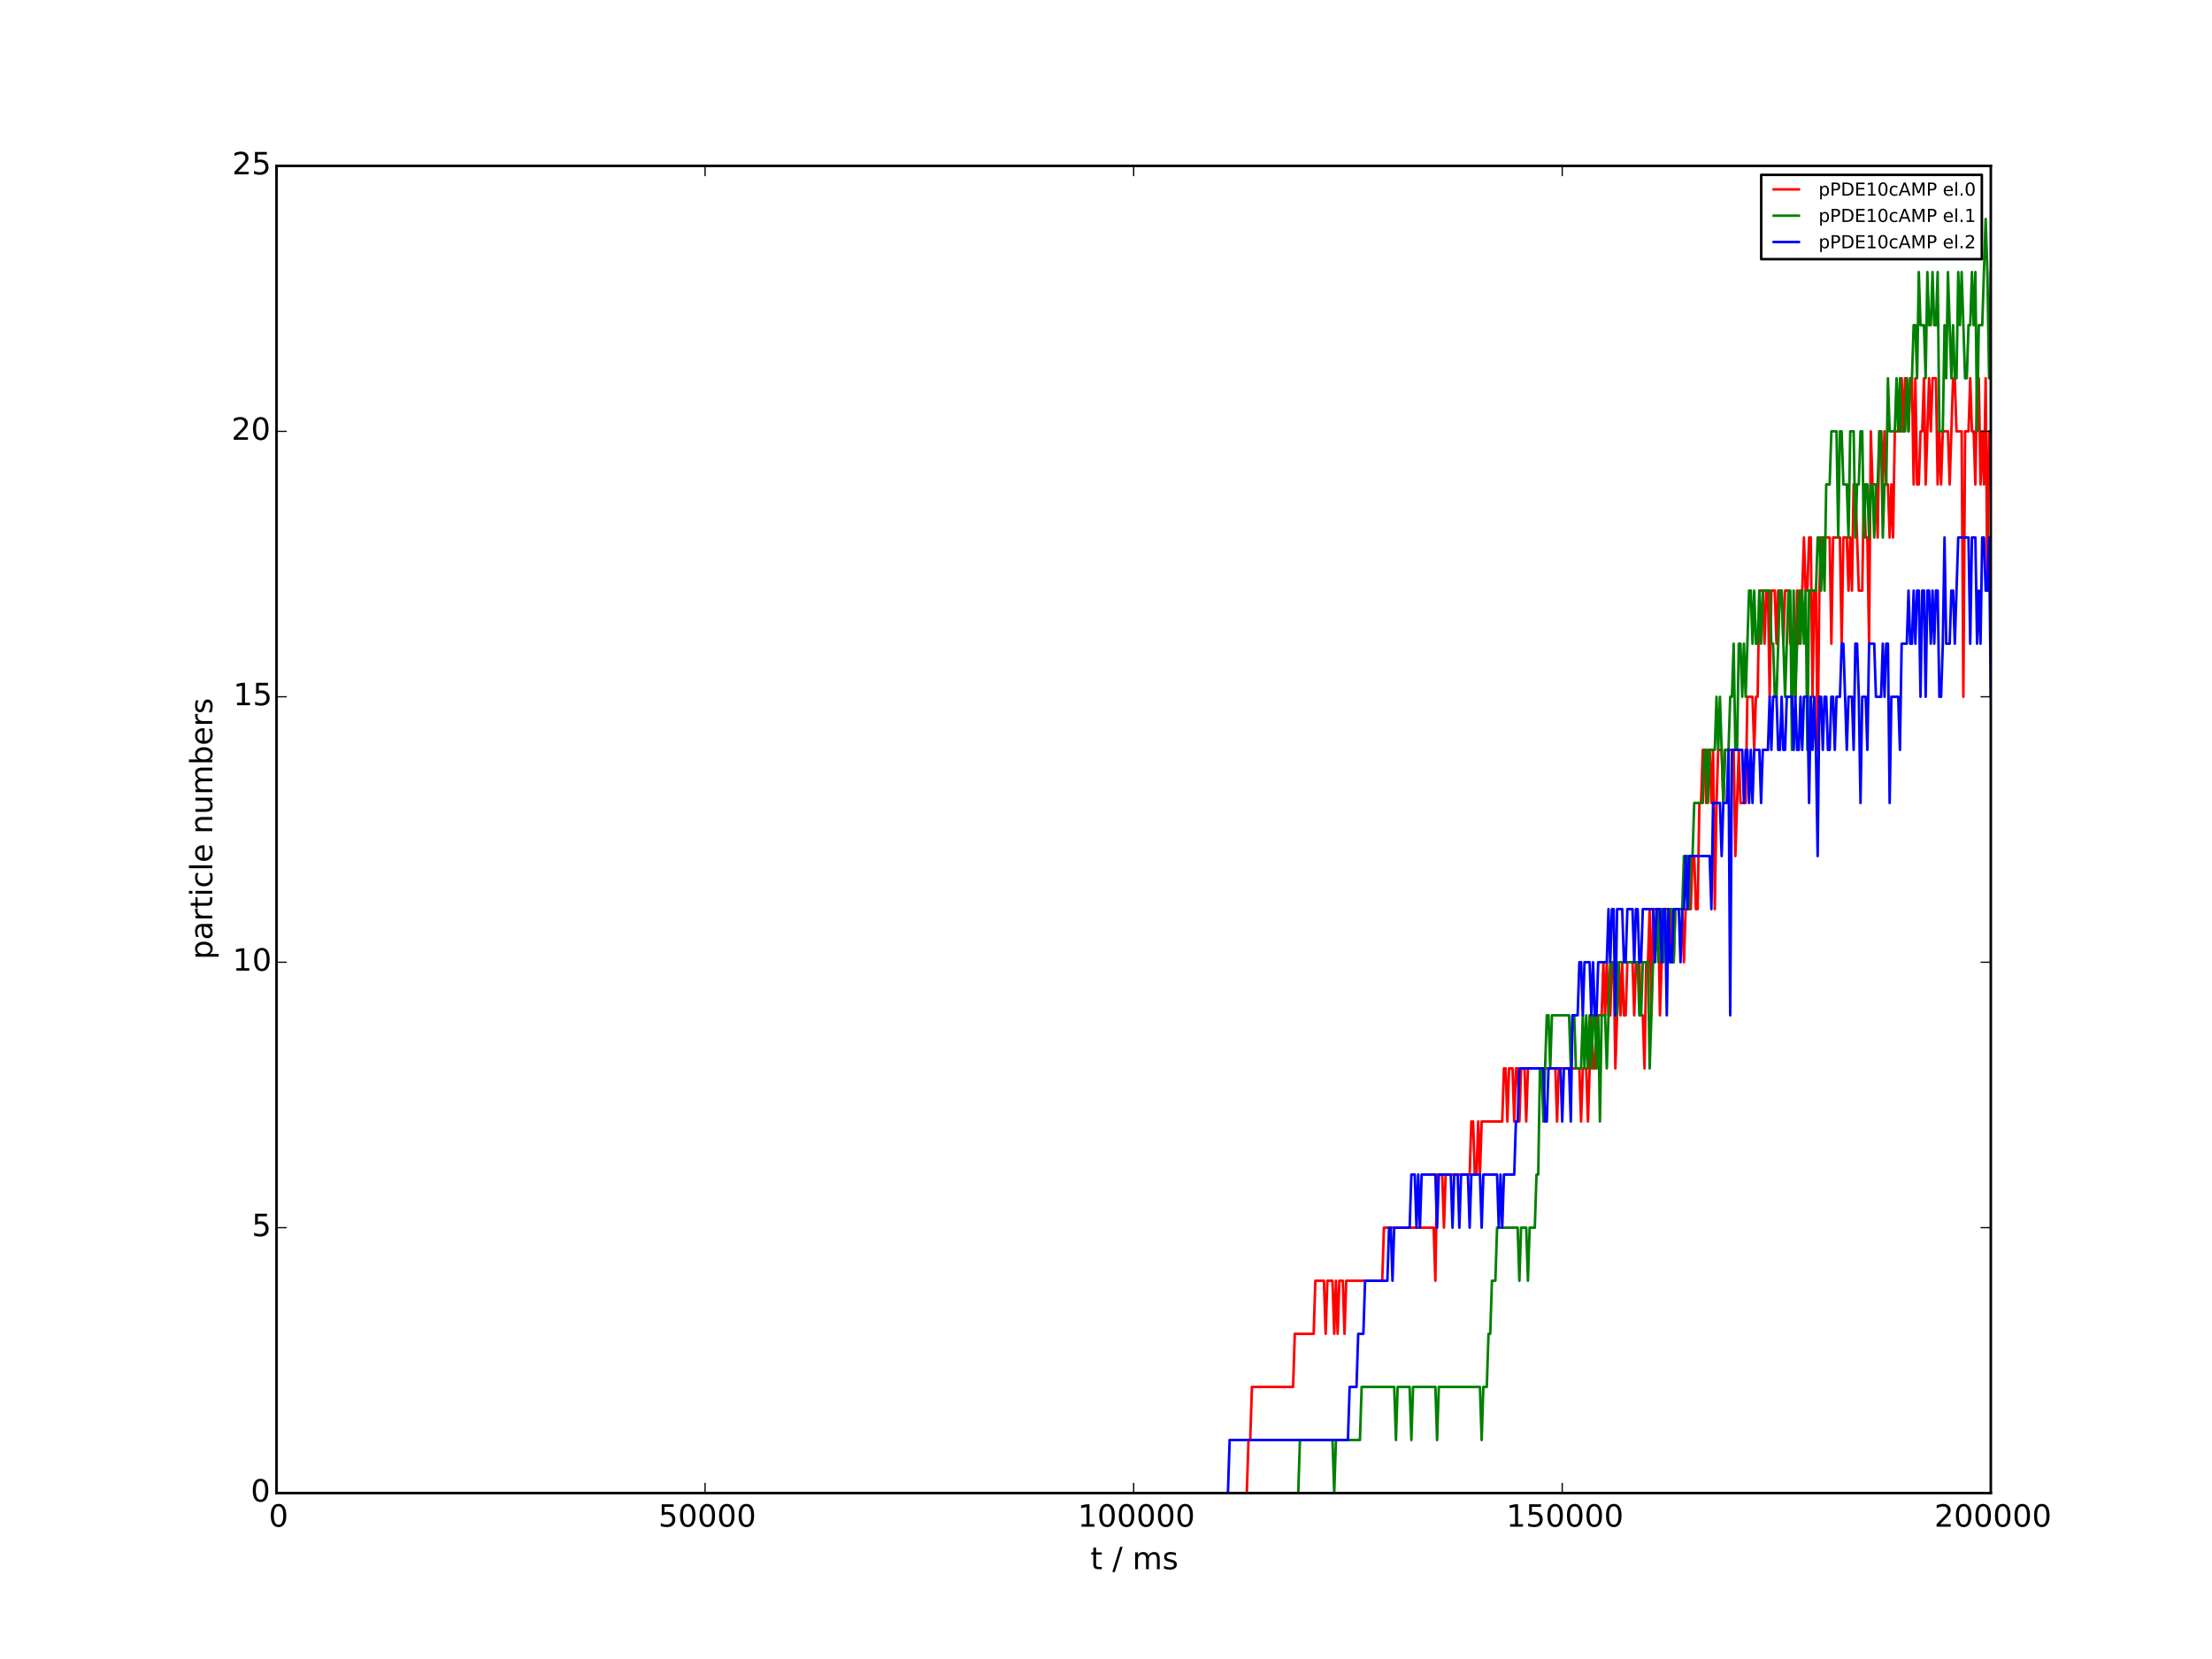 <?xml version="1.0" encoding="utf-8" standalone="no"?>
<!DOCTYPE svg PUBLIC "-//W3C//DTD SVG 1.1//EN"
  "http://www.w3.org/Graphics/SVG/1.1/DTD/svg11.dtd">
<!-- Created with matplotlib (http://matplotlib.org/) -->
<svg height="648pt" version="1.1" viewBox="0 0 864 648" width="864pt" xmlns="http://www.w3.org/2000/svg" xmlns:xlink="http://www.w3.org/1999/xlink">
 <defs>
  <style type="text/css">
*{stroke-linecap:butt;stroke-linejoin:round;}
  </style>
 </defs>
 <g id="figure_1">
  <g id="patch_1">
   <path d="
M0 648
L864 648
L864 0
L0 0
z
" style="fill:#ffffff;"/>
  </g>
  <g id="axes_1">
   <g id="patch_2">
    <path d="
M108 583.2
L777.6 583.2
L777.6 64.8
L108 64.8
z
" style="fill:#ffffff;"/>
   </g>
   <g id="line2d_1">
    <path clip-path="url(#p7ceb695115)" d="
M108 583.2
L486.994 583.2
L487.663 562.464
L488.333 562.464
L489.002 541.728
L505.073 541.728
L505.742 520.992
L513.108 520.992
L513.778 500.256
L517.126 500.256
L517.795 520.992
L518.465 500.256
L520.474 500.256
L521.143 520.992
L521.813 500.256
L522.482 520.992
L523.152 500.256
L524.491 500.256
L525.161 520.992
L525.83 500.256
L539.892 500.256
L540.562 479.52
L559.98 479.52
L560.65 500.256
L561.319 458.784
L563.328 458.784
L563.998 479.52
L564.667 458.784
L574.042 458.784
L574.711 438.048
L575.381 438.048
L576.05 458.784
L576.72 458.784
L577.39 438.048
L578.059 458.784
L578.729 438.048
L586.764 438.048
L587.434 417.312
L588.103 417.312
L588.773 438.048
L589.442 417.312
L590.782 417.312
L591.451 438.048
L592.121 417.312
L592.79 417.312
L593.46 438.048
L594.13 417.312
L595.469 417.312
L596.138 438.048
L596.808 417.312
L607.522 417.312
L608.191 438.048
L608.861 417.312
L616.896 417.312
L617.566 438.048
L618.235 417.312
L619.574 417.312
L620.244 438.048
L621.583 396.576
L622.253 417.312
L622.922 417.312
L623.592 396.576
L625.601 396.576
L626.27 375.84
L626.94 396.576
L627.61 375.84
L628.279 396.576
L628.949 396.576
L629.618 375.84
L630.288 375.84
L630.958 417.312
L632.297 375.84
L632.966 396.576
L633.636 375.84
L634.306 396.576
L634.975 396.576
L635.645 375.84
L637.654 375.84
L638.323 396.576
L638.993 375.84
L640.332 375.84
L641.002 396.576
L641.671 396.576
L642.341 417.312
L643.01 375.84
L643.68 375.84
L644.35 355.104
L645.019 396.576
L645.689 355.104
L647.698 355.104
L648.367 396.576
L649.706 355.104
L652.385 355.104
L653.054 375.84
L653.724 375.84
L654.394 355.104
L657.072 355.104
L657.742 375.84
L658.411 355.104
L660.42 355.104
L661.09 334.368
L661.759 334.368
L662.429 355.104
L663.098 355.104
L663.768 313.632
L664.438 313.632
L665.107 292.896
L665.777 292.896
L666.446 313.632
L667.116 292.896
L667.786 292.896
L668.455 313.632
L669.125 292.896
L669.794 355.104
L670.464 313.632
L671.134 292.896
L672.473 292.896
L673.142 313.632
L673.812 292.896
L677.16 292.896
L677.83 334.368
L679.169 292.896
L679.838 313.632
L681.847 313.632
L682.517 272.16
L684.526 272.16
L685.195 292.896
L685.865 272.16
L686.534 272.16
L687.204 230.688
L688.543 230.688
L689.213 251.424
L689.882 230.688
L690.552 230.688
L691.222 272.16
L691.891 230.688
L693.23 230.688
L693.9 251.424
L694.57 230.688
L695.909 230.688
L696.578 251.424
L697.248 230.688
L698.587 230.688
L699.257 251.424
L700.596 251.424
L701.266 272.16
L701.935 230.688
L702.605 251.424
L703.274 230.688
L703.944 230.688
L704.614 209.952
L705.283 230.688
L705.953 230.688
L706.622 209.952
L707.292 209.952
L707.962 272.16
L708.631 230.688
L709.301 230.688
L709.97 292.896
L710.64 230.688
L711.31 209.952
L714.658 209.952
L715.327 251.424
L715.997 209.952
L718.675 209.952
L719.345 251.424
L720.014 209.952
L721.354 209.952
L722.023 230.688
L722.693 209.952
L723.362 230.688
L724.032 189.216
L724.702 189.216
L726.041 230.688
L727.38 230.688
L728.05 189.216
L728.719 209.952
L729.389 209.952
L730.058 251.424
L730.728 168.48
L731.398 189.216
L732.737 189.216
L733.406 209.952
L734.076 168.48
L734.746 168.48
L735.415 189.216
L736.085 168.48
L736.754 189.216
L737.424 189.216
L738.094 209.952
L738.763 189.216
L739.433 209.952
L740.102 168.48
L742.111 168.48
L742.781 147.744
L743.45 168.48
L744.12 147.744
L744.79 147.744
L745.459 168.48
L746.129 147.744
L746.798 147.744
L747.468 189.216
L748.138 147.744
L748.807 189.216
L749.477 189.216
L750.146 168.48
L750.816 168.48
L751.486 147.744
L752.155 189.216
L753.494 147.744
L754.164 168.48
L754.834 147.744
L756.173 147.744
L756.842 189.216
L757.512 168.48
L758.182 189.216
L758.851 168.48
L760.86 168.48
L761.53 189.216
L762.869 147.744
L763.538 147.744
L764.208 168.48
L766.217 168.48
L766.886 272.16
L767.556 168.48
L768.895 168.48
L769.565 147.744
L770.234 168.48
L770.904 168.48
L771.574 189.216
L772.243 147.744
L772.913 147.744
L773.582 189.216
L774.252 168.48
L774.922 189.216
L775.591 147.744
L776.261 230.688
L776.93 168.48
L777.6 168.48
L777.6 168.48" style="fill:none;stroke:#ff0000;stroke-linecap:square;"/>
   </g>
   <g id="line2d_2">
    <path clip-path="url(#p7ceb695115)" d="
M108 583.2
L507.082 583.2
L507.751 562.464
L520.474 562.464
L521.143 583.2
L521.813 562.464
L531.187 562.464
L531.857 541.728
L544.579 541.728
L545.249 562.464
L545.918 541.728
L550.606 541.728
L551.275 562.464
L551.945 541.728
L560.65 541.728
L561.319 562.464
L561.989 541.728
L578.059 541.728
L578.729 562.464
L579.398 541.728
L580.738 541.728
L581.407 520.992
L582.077 520.992
L582.746 500.256
L584.086 500.256
L584.755 479.52
L592.79 479.52
L593.46 500.256
L594.13 479.52
L596.138 479.52
L596.808 500.256
L597.478 479.52
L599.486 479.52
L600.156 458.784
L600.826 458.784
L601.495 417.312
L602.165 417.312
L602.834 438.048
L604.174 396.576
L604.843 396.576
L605.513 417.312
L606.182 396.576
L612.878 396.576
L613.548 417.312
L614.218 396.576
L614.887 396.576
L615.557 417.312
L617.566 417.312
L618.235 396.576
L618.905 417.312
L619.574 396.576
L620.244 417.312
L620.914 396.576
L621.583 417.312
L622.253 396.576
L622.922 396.576
L623.592 417.312
L624.262 396.576
L624.931 438.048
L625.601 396.576
L626.94 396.576
L627.61 417.312
L628.949 375.84
L630.288 375.84
L630.958 396.576
L631.627 396.576
L632.297 375.84
L639.662 375.84
L640.332 396.576
L641.002 396.576
L641.671 375.84
L643.68 375.84
L644.35 417.312
L645.689 375.84
L646.358 375.84
L647.028 355.104
L647.698 375.84
L648.367 355.104
L649.037 355.104
L649.706 375.84
L650.376 355.104
L651.046 375.84
L651.715 355.104
L653.054 355.104
L653.724 375.84
L654.394 355.104
L657.072 355.104
L657.742 334.368
L659.081 334.368
L659.75 355.104
L660.42 334.368
L661.09 334.368
L661.759 313.632
L665.107 313.632
L665.777 292.896
L666.446 292.896
L667.116 313.632
L667.786 292.896
L669.794 292.896
L670.464 272.16
L671.134 292.896
L671.803 272.16
L673.142 313.632
L673.812 292.896
L675.151 292.896
L675.821 272.16
L676.49 272.16
L677.16 251.424
L677.83 292.896
L678.499 292.896
L679.169 251.424
L679.838 251.424
L680.508 272.16
L681.178 251.424
L681.847 272.16
L683.186 230.688
L683.856 230.688
L684.526 251.424
L685.195 230.688
L685.865 251.424
L686.534 251.424
L687.204 230.688
L687.874 251.424
L688.543 230.688
L691.222 230.688
L691.891 251.424
L692.561 251.424
L693.23 272.16
L693.9 272.16
L695.239 230.688
L695.909 230.688
L697.248 272.16
L698.587 230.688
L699.257 230.688
L699.926 292.896
L700.596 230.688
L701.266 272.16
L702.605 230.688
L703.274 251.424
L703.944 230.688
L704.614 251.424
L705.283 230.688
L705.953 292.896
L706.622 230.688
L709.301 230.688
L709.97 209.952
L710.64 209.952
L711.31 230.688
L711.979 209.952
L712.649 230.688
L713.318 189.216
L714.658 189.216
L715.327 168.48
L717.336 168.48
L718.006 209.952
L718.675 168.48
L719.345 168.48
L720.014 189.216
L721.354 189.216
L722.023 209.952
L722.693 168.48
L724.032 168.48
L724.702 209.952
L725.371 189.216
L726.041 189.216
L726.71 168.48
L727.38 168.48
L728.05 209.952
L728.719 189.216
L729.389 189.216
L730.058 209.952
L730.728 189.216
L731.398 189.216
L732.067 209.952
L732.737 189.216
L733.406 189.216
L734.076 168.48
L734.746 168.48
L735.415 209.952
L736.085 189.216
L736.754 189.216
L737.424 147.744
L738.094 168.48
L740.102 168.48
L740.772 147.744
L741.442 168.48
L742.111 147.744
L742.781 168.48
L744.12 168.48
L744.79 147.744
L745.459 168.48
L746.129 147.744
L746.798 147.744
L747.468 127.008
L748.138 127.008
L748.807 147.744
L749.477 106.272
L750.146 127.008
L751.486 127.008
L752.155 147.744
L752.825 106.272
L753.494 127.008
L754.164 127.008
L754.834 106.272
L755.503 127.008
L756.173 127.008
L756.842 106.272
L757.512 168.48
L758.851 168.48
L759.521 127.008
L760.19 147.744
L760.86 106.272
L762.199 147.744
L762.869 127.008
L763.538 147.744
L764.208 147.744
L764.878 106.272
L765.547 127.008
L766.217 106.272
L767.556 147.744
L768.226 147.744
L768.895 127.008
L769.565 127.008
L770.234 106.272
L770.904 127.008
L771.574 106.272
L772.243 168.48
L772.913 127.008
L774.252 127.008
L775.591 85.536
L776.261 106.272
L776.93 147.744
L777.6 106.272
L777.6 106.272" style="fill:none;stroke:#008000;stroke-linecap:square;"/>
   </g>
   <g id="line2d_3">
    <path clip-path="url(#p7ceb695115)" d="
M108 583.2
L479.628 583.2
L480.298 562.464
L526.5 562.464
L527.17 541.728
L529.848 541.728
L530.518 520.992
L532.526 520.992
L533.196 500.256
L541.901 500.256
L542.57 479.52
L543.24 479.52
L543.91 500.256
L544.579 479.52
L550.606 479.52
L551.275 458.784
L552.614 458.784
L553.284 479.52
L553.954 458.784
L554.623 479.52
L555.293 458.784
L560.65 458.784
L561.319 479.52
L561.989 458.784
L566.676 458.784
L567.346 479.52
L568.015 458.784
L569.354 458.784
L570.024 479.52
L570.694 458.784
L573.372 458.784
L574.042 479.52
L574.711 458.784
L578.059 458.784
L578.729 479.52
L579.398 458.784
L584.755 458.784
L585.425 479.52
L586.094 458.784
L586.764 479.52
L587.434 458.784
L591.451 458.784
L592.121 438.048
L592.79 438.048
L593.46 417.312
L602.834 417.312
L603.504 438.048
L604.174 438.048
L604.843 417.312
L609.53 417.312
L610.2 438.048
L610.87 417.312
L612.878 417.312
L613.548 438.048
L614.218 396.576
L616.226 396.576
L616.896 375.84
L617.566 375.84
L618.235 396.576
L618.905 375.84
L620.914 375.84
L621.583 396.576
L622.253 375.84
L622.922 396.576
L623.592 396.576
L624.262 375.84
L627.61 375.84
L628.279 355.104
L628.949 375.84
L629.618 355.104
L630.288 355.104
L630.958 396.576
L631.627 355.104
L633.636 355.104
L634.306 375.84
L634.975 375.84
L635.645 355.104
L637.654 355.104
L638.323 375.84
L638.993 355.104
L639.662 355.104
L640.332 375.84
L641.002 375.84
L641.671 355.104
L645.689 355.104
L646.358 375.84
L647.028 355.104
L648.367 355.104
L649.037 375.84
L649.706 355.104
L650.376 355.104
L651.046 396.576
L651.715 355.104
L652.385 375.84
L653.054 375.84
L653.724 355.104
L655.733 355.104
L656.402 375.84
L657.072 355.104
L657.742 355.104
L658.411 334.368
L659.081 355.104
L659.75 334.368
L667.786 334.368
L668.455 355.104
L669.125 313.632
L671.803 313.632
L672.473 334.368
L673.142 313.632
L674.482 313.632
L675.151 292.896
L675.821 396.576
L676.49 292.896
L680.508 292.896
L681.178 313.632
L681.847 292.896
L682.517 292.896
L683.186 313.632
L683.856 292.896
L684.526 313.632
L685.195 292.896
L687.204 292.896
L687.874 313.632
L688.543 292.896
L690.552 292.896
L691.222 272.16
L691.891 292.896
L692.561 272.16
L693.9 272.16
L694.57 292.896
L695.239 292.896
L695.909 272.16
L696.578 292.896
L697.248 292.896
L697.918 272.16
L699.926 272.16
L700.596 292.896
L701.266 272.16
L701.935 292.896
L702.605 292.896
L703.274 272.16
L703.944 292.896
L704.614 272.16
L705.953 272.16
L706.622 313.632
L707.292 272.16
L707.962 292.896
L708.631 272.16
L709.301 292.896
L709.97 334.368
L710.64 272.16
L711.31 272.16
L711.979 292.896
L712.649 272.16
L713.318 272.16
L713.988 292.896
L714.658 292.896
L715.327 272.16
L715.997 272.16
L716.666 292.896
L717.336 272.16
L718.675 272.16
L719.345 251.424
L720.014 251.424
L721.354 292.896
L722.023 272.16
L723.362 272.16
L724.032 292.896
L724.702 251.424
L725.371 251.424
L726.041 272.16
L726.71 313.632
L727.38 272.16
L728.719 272.16
L729.389 292.896
L730.058 251.424
L732.067 251.424
L732.737 272.16
L734.746 272.16
L735.415 251.424
L736.085 272.16
L736.754 251.424
L737.424 251.424
L738.094 313.632
L738.763 272.16
L741.442 272.16
L742.111 292.896
L742.781 251.424
L744.79 251.424
L745.459 230.688
L746.129 251.424
L746.798 251.424
L747.468 230.688
L748.138 251.424
L748.807 230.688
L749.477 230.688
L750.146 272.16
L750.816 230.688
L751.486 230.688
L752.155 272.16
L752.825 230.688
L753.494 230.688
L754.164 251.424
L754.834 230.688
L755.503 251.424
L756.173 230.688
L756.842 230.688
L757.512 272.16
L758.182 272.16
L758.851 251.424
L759.521 209.952
L760.19 251.424
L761.53 251.424
L762.199 230.688
L762.869 230.688
L763.538 251.424
L764.878 209.952
L768.895 209.952
L769.565 251.424
L770.234 209.952
L771.574 209.952
L772.243 251.424
L772.913 230.688
L773.582 251.424
L774.252 209.952
L774.922 209.952
L775.591 230.688
L776.261 230.688
L776.93 209.952
L777.6 272.16
L777.6 272.16" style="fill:none;stroke:#0000ff;stroke-linecap:square;"/>
   </g>
   <g id="patch_3">
    <path d="
M108 64.8
L777.6 64.8" style="fill:none;stroke:#000000;stroke-linecap:square;stroke-linejoin:miter;"/>
   </g>
   <g id="patch_4">
    <path d="
M777.6 583.2
L777.6 64.8" style="fill:none;stroke:#000000;stroke-linecap:square;stroke-linejoin:miter;"/>
   </g>
   <g id="patch_5">
    <path d="
M108 583.2
L777.6 583.2" style="fill:none;stroke:#000000;stroke-linecap:square;stroke-linejoin:miter;"/>
   </g>
   <g id="patch_6">
    <path d="
M108 583.2
L108 64.8" style="fill:none;stroke:#000000;stroke-linecap:square;stroke-linejoin:miter;"/>
   </g>
   <g id="matplotlib.axis_1">
    <g id="xtick_1">
     <g id="line2d_4">
      <defs>
       <path d="
M0 0
L0 -4" id="mc7db9fdffb" style="stroke:#000000;stroke-width:0.5;"/>
      </defs>
      <g>
       <use style="stroke:#000000;stroke-width:0.5;" x="108.0" xlink:href="#mc7db9fdffb" y="583.2"/>
      </g>
     </g>
     <g id="line2d_5">
      <defs>
       <path d="
M0 0
L0 4" id="m5a7d422ac3" style="stroke:#000000;stroke-width:0.5;"/>
      </defs>
      <g>
       <use style="stroke:#000000;stroke-width:0.5;" x="108.0" xlink:href="#m5a7d422ac3" y="64.8"/>
      </g>
     </g>
     <g id="text_1">
      <!-- 0 -->
      <defs>
       <path d="
M31.781 66.406
Q24.172 66.406 20.328 58.906
Q16.5 51.422 16.5 36.375
Q16.5 21.391 20.328 13.891
Q24.172 6.391 31.781 6.391
Q39.453 6.391 43.281 13.891
Q47.125 21.391 47.125 36.375
Q47.125 51.422 43.281 58.906
Q39.453 66.406 31.781 66.406
M31.781 74.219
Q44.047 74.219 50.516 64.516
Q56.984 54.828 56.984 36.375
Q56.984 17.969 50.516 8.266
Q44.047 -1.422 31.781 -1.422
Q19.531 -1.422 13.062 8.266
Q6.594 17.969 6.594 36.375
Q6.594 54.828 13.062 64.516
Q19.531 74.219 31.781 74.219" id="BitstreamVeraSans-Roman-30"/>
      </defs>
      <g transform="translate(104.977 596.318)scale(0.12 -0.12)">
       <use xlink:href="#BitstreamVeraSans-Roman-30"/>
      </g>
     </g>
    </g>
    <g id="xtick_2">
     <g id="line2d_6">
      <g>
       <use style="stroke:#000000;stroke-width:0.5;" x="275.4" xlink:href="#mc7db9fdffb" y="583.2"/>
      </g>
     </g>
     <g id="line2d_7">
      <g>
       <use style="stroke:#000000;stroke-width:0.5;" x="275.4" xlink:href="#m5a7d422ac3" y="64.8"/>
      </g>
     </g>
     <g id="text_2">
      <!-- 50000 -->
      <defs>
       <path d="
M10.797 72.906
L49.516 72.906
L49.516 64.594
L19.828 64.594
L19.828 46.734
Q21.969 47.469 24.109 47.828
Q26.266 48.188 28.422 48.188
Q40.625 48.188 47.75 41.5
Q54.891 34.812 54.891 23.391
Q54.891 11.625 47.562 5.094
Q40.234 -1.422 26.906 -1.422
Q22.312 -1.422 17.547 -0.641
Q12.797 0.141 7.719 1.703
L7.719 11.625
Q12.109 9.234 16.797 8.062
Q21.484 6.891 26.703 6.891
Q35.156 6.891 40.078 11.328
Q45.016 15.766 45.016 23.391
Q45.016 31 40.078 35.438
Q35.156 39.891 26.703 39.891
Q22.75 39.891 18.812 39.016
Q14.891 38.141 10.797 36.281
z
" id="BitstreamVeraSans-Roman-35"/>
      </defs>
      <g transform="translate(257.174 596.318)scale(0.12 -0.12)">
       <use xlink:href="#BitstreamVeraSans-Roman-35"/>
       <use x="63.623" xlink:href="#BitstreamVeraSans-Roman-30"/>
       <use x="127.246" xlink:href="#BitstreamVeraSans-Roman-30"/>
       <use x="190.869" xlink:href="#BitstreamVeraSans-Roman-30"/>
       <use x="254.492" xlink:href="#BitstreamVeraSans-Roman-30"/>
      </g>
     </g>
    </g>
    <g id="xtick_3">
     <g id="line2d_8">
      <g>
       <use style="stroke:#000000;stroke-width:0.5;" x="442.8" xlink:href="#mc7db9fdffb" y="583.2"/>
      </g>
     </g>
     <g id="line2d_9">
      <g>
       <use style="stroke:#000000;stroke-width:0.5;" x="442.8" xlink:href="#m5a7d422ac3" y="64.8"/>
      </g>
     </g>
     <g id="text_3">
      <!-- 100000 -->
      <defs>
       <path d="
M12.406 8.297
L28.516 8.297
L28.516 63.922
L10.984 60.406
L10.984 69.391
L28.422 72.906
L38.281 72.906
L38.281 8.297
L54.391 8.297
L54.391 0
L12.406 0
z
" id="BitstreamVeraSans-Roman-31"/>
      </defs>
      <g transform="translate(420.952 596.318)scale(0.12 -0.12)">
       <use xlink:href="#BitstreamVeraSans-Roman-31"/>
       <use x="63.623" xlink:href="#BitstreamVeraSans-Roman-30"/>
       <use x="127.246" xlink:href="#BitstreamVeraSans-Roman-30"/>
       <use x="190.869" xlink:href="#BitstreamVeraSans-Roman-30"/>
       <use x="254.492" xlink:href="#BitstreamVeraSans-Roman-30"/>
       <use x="318.115" xlink:href="#BitstreamVeraSans-Roman-30"/>
      </g>
     </g>
    </g>
    <g id="xtick_4">
     <g id="line2d_10">
      <g>
       <use style="stroke:#000000;stroke-width:0.5;" x="610.2" xlink:href="#mc7db9fdffb" y="583.2"/>
      </g>
     </g>
     <g id="line2d_11">
      <g>
       <use style="stroke:#000000;stroke-width:0.5;" x="610.2" xlink:href="#m5a7d422ac3" y="64.8"/>
      </g>
     </g>
     <g id="text_4">
      <!-- 150000 -->
      <g transform="translate(588.352 596.318)scale(0.12 -0.12)">
       <use xlink:href="#BitstreamVeraSans-Roman-31"/>
       <use x="63.623" xlink:href="#BitstreamVeraSans-Roman-35"/>
       <use x="127.246" xlink:href="#BitstreamVeraSans-Roman-30"/>
       <use x="190.869" xlink:href="#BitstreamVeraSans-Roman-30"/>
       <use x="254.492" xlink:href="#BitstreamVeraSans-Roman-30"/>
       <use x="318.115" xlink:href="#BitstreamVeraSans-Roman-30"/>
      </g>
     </g>
    </g>
    <g id="xtick_5">
     <g id="line2d_12">
      <g>
       <use style="stroke:#000000;stroke-width:0.5;" x="777.6" xlink:href="#mc7db9fdffb" y="583.2"/>
      </g>
     </g>
     <g id="line2d_13">
      <g>
       <use style="stroke:#000000;stroke-width:0.5;" x="777.6" xlink:href="#m5a7d422ac3" y="64.8"/>
      </g>
     </g>
     <g id="text_5">
      <!-- 200000 -->
      <defs>
       <path d="
M19.188 8.297
L53.609 8.297
L53.609 0
L7.328 0
L7.328 8.297
Q12.938 14.109 22.625 23.891
Q32.328 33.688 34.812 36.531
Q39.547 41.844 41.422 45.531
Q43.312 49.219 43.312 52.781
Q43.312 58.594 39.234 62.25
Q35.156 65.922 28.609 65.922
Q23.969 65.922 18.812 64.312
Q13.672 62.703 7.812 59.422
L7.812 69.391
Q13.766 71.781 18.938 73
Q24.125 74.219 28.422 74.219
Q39.75 74.219 46.484 68.547
Q53.219 62.891 53.219 53.422
Q53.219 48.922 51.531 44.891
Q49.859 40.875 45.406 35.406
Q44.188 33.984 37.641 27.219
Q31.109 20.453 19.188 8.297" id="BitstreamVeraSans-Roman-32"/>
      </defs>
      <g transform="translate(755.533 596.318)scale(0.12 -0.12)">
       <use xlink:href="#BitstreamVeraSans-Roman-32"/>
       <use x="63.623" xlink:href="#BitstreamVeraSans-Roman-30"/>
       <use x="127.246" xlink:href="#BitstreamVeraSans-Roman-30"/>
       <use x="190.869" xlink:href="#BitstreamVeraSans-Roman-30"/>
       <use x="254.492" xlink:href="#BitstreamVeraSans-Roman-30"/>
       <use x="318.115" xlink:href="#BitstreamVeraSans-Roman-30"/>
      </g>
     </g>
    </g>
    <g id="text_6">
     <!-- t / ms -->
     <defs>
      <path d="
M25.391 72.906
L33.688 72.906
L8.297 -9.281
L0 -9.281
z
" id="BitstreamVeraSans-Roman-2f"/>
      <path d="
M44.281 53.078
L44.281 44.578
Q40.484 46.531 36.375 47.5
Q32.281 48.484 27.875 48.484
Q21.188 48.484 17.844 46.438
Q14.5 44.391 14.5 40.281
Q14.5 37.156 16.891 35.375
Q19.281 33.594 26.516 31.984
L29.594 31.297
Q39.156 29.25 43.188 25.516
Q47.219 21.781 47.219 15.094
Q47.219 7.469 41.188 3.016
Q35.156 -1.422 24.609 -1.422
Q20.219 -1.422 15.453 -0.562
Q10.688 0.297 5.422 2
L5.422 11.281
Q10.406 8.688 15.234 7.391
Q20.062 6.109 24.812 6.109
Q31.156 6.109 34.562 8.281
Q37.984 10.453 37.984 14.406
Q37.984 18.062 35.516 20.016
Q33.062 21.969 24.703 23.781
L21.578 24.516
Q13.234 26.266 9.516 29.906
Q5.812 33.547 5.812 39.891
Q5.812 47.609 11.281 51.797
Q16.75 56 26.812 56
Q31.781 56 36.172 55.266
Q40.578 54.547 44.281 53.078" id="BitstreamVeraSans-Roman-73"/>
      <path d="
M18.312 70.219
L18.312 54.688
L36.812 54.688
L36.812 47.703
L18.312 47.703
L18.312 18.016
Q18.312 11.328 20.141 9.422
Q21.969 7.516 27.594 7.516
L36.812 7.516
L36.812 0
L27.594 0
Q17.188 0 13.234 3.875
Q9.281 7.766 9.281 18.016
L9.281 47.703
L2.688 47.703
L2.688 54.688
L9.281 54.688
L9.281 70.219
z
" id="BitstreamVeraSans-Roman-74"/>
      <path id="BitstreamVeraSans-Roman-20"/>
      <path d="
M52 44.188
Q55.375 50.25 60.062 53.125
Q64.75 56 71.094 56
Q79.641 56 84.281 50.016
Q88.922 44.047 88.922 33.016
L88.922 0
L79.891 0
L79.891 32.719
Q79.891 40.578 77.094 44.375
Q74.312 48.188 68.609 48.188
Q61.625 48.188 57.562 43.547
Q53.516 38.922 53.516 30.906
L53.516 0
L44.484 0
L44.484 32.719
Q44.484 40.625 41.703 44.406
Q38.922 48.188 33.109 48.188
Q26.219 48.188 22.156 43.531
Q18.109 38.875 18.109 30.906
L18.109 0
L9.078 0
L9.078 54.688
L18.109 54.688
L18.109 46.188
Q21.188 51.219 25.484 53.609
Q29.781 56 35.688 56
Q41.656 56 45.828 52.969
Q50 49.953 52 44.188" id="BitstreamVeraSans-Roman-6d"/>
     </defs>
     <g transform="translate(425.935 612.932)scale(0.12 -0.12)">
      <use xlink:href="#BitstreamVeraSans-Roman-74"/>
      <use x="39.209" xlink:href="#BitstreamVeraSans-Roman-20"/>
      <use x="70.996" xlink:href="#BitstreamVeraSans-Roman-2f"/>
      <use x="104.688" xlink:href="#BitstreamVeraSans-Roman-20"/>
      <use x="136.475" xlink:href="#BitstreamVeraSans-Roman-6d"/>
      <use x="233.887" xlink:href="#BitstreamVeraSans-Roman-73"/>
     </g>
    </g>
   </g>
   <g id="matplotlib.axis_2">
    <g id="ytick_1">
     <g id="line2d_14">
      <defs>
       <path d="
M0 0
L4 0" id="md7965d1ba0" style="stroke:#000000;stroke-width:0.5;"/>
      </defs>
      <g>
       <use style="stroke:#000000;stroke-width:0.5;" x="108.0" xlink:href="#md7965d1ba0" y="583.2"/>
      </g>
     </g>
     <g id="line2d_15">
      <defs>
       <path d="
M0 0
L-4 0" id="md9a1c1a7cd" style="stroke:#000000;stroke-width:0.5;"/>
      </defs>
      <g>
       <use style="stroke:#000000;stroke-width:0.5;" x="777.6" xlink:href="#md9a1c1a7cd" y="583.2"/>
      </g>
     </g>
     <g id="text_7">
      <!-- 0 -->
      <g transform="translate(97.953 586.511)scale(0.12 -0.12)">
       <use xlink:href="#BitstreamVeraSans-Roman-30"/>
      </g>
     </g>
    </g>
    <g id="ytick_2">
     <g id="line2d_16">
      <g>
       <use style="stroke:#000000;stroke-width:0.5;" x="108.0" xlink:href="#md7965d1ba0" y="479.52"/>
      </g>
     </g>
     <g id="line2d_17">
      <g>
       <use style="stroke:#000000;stroke-width:0.5;" x="777.6" xlink:href="#md9a1c1a7cd" y="479.52"/>
      </g>
     </g>
     <g id="text_8">
      <!-- 5 -->
      <g transform="translate(98.339 482.831)scale(0.12 -0.12)">
       <use xlink:href="#BitstreamVeraSans-Roman-35"/>
      </g>
     </g>
    </g>
    <g id="ytick_3">
     <g id="line2d_18">
      <g>
       <use style="stroke:#000000;stroke-width:0.5;" x="108.0" xlink:href="#md7965d1ba0" y="375.84"/>
      </g>
     </g>
     <g id="line2d_19">
      <g>
       <use style="stroke:#000000;stroke-width:0.5;" x="777.6" xlink:href="#md9a1c1a7cd" y="375.84"/>
      </g>
     </g>
     <g id="text_9">
      <!-- 10 -->
      <g transform="translate(90.845 379.151)scale(0.12 -0.12)">
       <use xlink:href="#BitstreamVeraSans-Roman-31"/>
       <use x="63.623" xlink:href="#BitstreamVeraSans-Roman-30"/>
      </g>
     </g>
    </g>
    <g id="ytick_4">
     <g id="line2d_20">
      <g>
       <use style="stroke:#000000;stroke-width:0.5;" x="108.0" xlink:href="#md7965d1ba0" y="272.16"/>
      </g>
     </g>
     <g id="line2d_21">
      <g>
       <use style="stroke:#000000;stroke-width:0.5;" x="777.6" xlink:href="#md9a1c1a7cd" y="272.16"/>
      </g>
     </g>
     <g id="text_10">
      <!-- 15 -->
      <g transform="translate(91.096 275.471)scale(0.12 -0.12)">
       <use xlink:href="#BitstreamVeraSans-Roman-31"/>
       <use x="63.623" xlink:href="#BitstreamVeraSans-Roman-35"/>
      </g>
     </g>
    </g>
    <g id="ytick_5">
     <g id="line2d_22">
      <g>
       <use style="stroke:#000000;stroke-width:0.5;" x="108.0" xlink:href="#md7965d1ba0" y="168.48"/>
      </g>
     </g>
     <g id="line2d_23">
      <g>
       <use style="stroke:#000000;stroke-width:0.5;" x="777.6" xlink:href="#md9a1c1a7cd" y="168.48"/>
      </g>
     </g>
     <g id="text_11">
      <!-- 20 -->
      <g transform="translate(90.406 171.791)scale(0.12 -0.12)">
       <use xlink:href="#BitstreamVeraSans-Roman-32"/>
       <use x="63.623" xlink:href="#BitstreamVeraSans-Roman-30"/>
      </g>
     </g>
    </g>
    <g id="ytick_6">
     <g id="line2d_24">
      <g>
       <use style="stroke:#000000;stroke-width:0.5;" x="108.0" xlink:href="#md7965d1ba0" y="64.8"/>
      </g>
     </g>
     <g id="line2d_25">
      <g>
       <use style="stroke:#000000;stroke-width:0.5;" x="777.6" xlink:href="#md9a1c1a7cd" y="64.8"/>
      </g>
     </g>
     <g id="text_12">
      <!-- 25 -->
      <g transform="translate(90.657 68.111)scale(0.12 -0.12)">
       <use xlink:href="#BitstreamVeraSans-Roman-32"/>
       <use x="63.623" xlink:href="#BitstreamVeraSans-Roman-35"/>
      </g>
     </g>
    </g>
    <g id="text_13">
     <!-- particle numbers -->
     <defs>
      <path d="
M34.281 27.484
Q23.391 27.484 19.188 25
Q14.984 22.516 14.984 16.5
Q14.984 11.719 18.141 8.906
Q21.297 6.109 26.703 6.109
Q34.188 6.109 38.703 11.406
Q43.219 16.703 43.219 25.484
L43.219 27.484
z

M52.203 31.203
L52.203 0
L43.219 0
L43.219 8.297
Q40.141 3.328 35.547 0.953
Q30.953 -1.422 24.312 -1.422
Q15.922 -1.422 10.953 3.297
Q6 8.016 6 15.922
Q6 25.141 12.172 29.828
Q18.359 34.516 30.609 34.516
L43.219 34.516
L43.219 35.406
Q43.219 41.609 39.141 45
Q35.062 48.391 27.688 48.391
Q23 48.391 18.547 47.266
Q14.109 46.141 10.016 43.891
L10.016 52.203
Q14.938 54.109 19.578 55.047
Q24.219 56 28.609 56
Q40.484 56 46.344 49.844
Q52.203 43.703 52.203 31.203" id="BitstreamVeraSans-Roman-61"/>
      <path d="
M54.891 33.016
L54.891 0
L45.906 0
L45.906 32.719
Q45.906 40.484 42.875 44.328
Q39.844 48.188 33.797 48.188
Q26.516 48.188 22.312 43.547
Q18.109 38.922 18.109 30.906
L18.109 0
L9.078 0
L9.078 54.688
L18.109 54.688
L18.109 46.188
Q21.344 51.125 25.703 53.562
Q30.078 56 35.797 56
Q45.219 56 50.047 50.172
Q54.891 44.344 54.891 33.016" id="BitstreamVeraSans-Roman-6e"/>
      <path d="
M41.109 46.297
Q39.594 47.172 37.812 47.578
Q36.031 48 33.891 48
Q26.266 48 22.188 43.047
Q18.109 38.094 18.109 28.812
L18.109 0
L9.078 0
L9.078 54.688
L18.109 54.688
L18.109 46.188
Q20.953 51.172 25.484 53.578
Q30.031 56 36.531 56
Q37.453 56 38.578 55.875
Q39.703 55.766 41.062 55.516
z
" id="BitstreamVeraSans-Roman-72"/>
      <path d="
M8.5 21.578
L8.5 54.688
L17.484 54.688
L17.484 21.922
Q17.484 14.156 20.5 10.266
Q23.531 6.391 29.594 6.391
Q36.859 6.391 41.078 11.031
Q45.312 15.672 45.312 23.688
L45.312 54.688
L54.297 54.688
L54.297 0
L45.312 0
L45.312 8.406
Q42.047 3.422 37.719 1
Q33.406 -1.422 27.688 -1.422
Q18.266 -1.422 13.375 4.438
Q8.5 10.297 8.5 21.578" id="BitstreamVeraSans-Roman-75"/>
      <path d="
M56.203 29.594
L56.203 25.203
L14.891 25.203
Q15.484 15.922 20.484 11.062
Q25.484 6.203 34.422 6.203
Q39.594 6.203 44.453 7.469
Q49.312 8.734 54.109 11.281
L54.109 2.781
Q49.266 0.734 44.188 -0.344
Q39.109 -1.422 33.891 -1.422
Q20.797 -1.422 13.156 6.188
Q5.516 13.812 5.516 26.812
Q5.516 40.234 12.766 48.109
Q20.016 56 32.328 56
Q43.359 56 49.781 48.891
Q56.203 41.797 56.203 29.594
M47.219 32.234
Q47.125 39.594 43.094 43.984
Q39.062 48.391 32.422 48.391
Q24.906 48.391 20.391 44.141
Q15.875 39.891 15.188 32.172
z
" id="BitstreamVeraSans-Roman-65"/>
      <path d="
M48.688 27.297
Q48.688 37.203 44.609 42.844
Q40.531 48.484 33.406 48.484
Q26.266 48.484 22.188 42.844
Q18.109 37.203 18.109 27.297
Q18.109 17.391 22.188 11.75
Q26.266 6.109 33.406 6.109
Q40.531 6.109 44.609 11.75
Q48.688 17.391 48.688 27.297
M18.109 46.391
Q20.953 51.266 25.266 53.625
Q29.594 56 35.594 56
Q45.562 56 51.781 48.094
Q58.016 40.188 58.016 27.297
Q58.016 14.406 51.781 6.484
Q45.562 -1.422 35.594 -1.422
Q29.594 -1.422 25.266 0.953
Q20.953 3.328 18.109 8.203
L18.109 0
L9.078 0
L9.078 75.984
L18.109 75.984
z
" id="BitstreamVeraSans-Roman-62"/>
      <path d="
M18.109 8.203
L18.109 -20.797
L9.078 -20.797
L9.078 54.688
L18.109 54.688
L18.109 46.391
Q20.953 51.266 25.266 53.625
Q29.594 56 35.594 56
Q45.562 56 51.781 48.094
Q58.016 40.188 58.016 27.297
Q58.016 14.406 51.781 6.484
Q45.562 -1.422 35.594 -1.422
Q29.594 -1.422 25.266 0.953
Q20.953 3.328 18.109 8.203
M48.688 27.297
Q48.688 37.203 44.609 42.844
Q40.531 48.484 33.406 48.484
Q26.266 48.484 22.188 42.844
Q18.109 37.203 18.109 27.297
Q18.109 17.391 22.188 11.75
Q26.266 6.109 33.406 6.109
Q40.531 6.109 44.609 11.75
Q48.688 17.391 48.688 27.297" id="BitstreamVeraSans-Roman-70"/>
      <path d="
M48.781 52.594
L48.781 44.188
Q44.969 46.297 41.141 47.344
Q37.312 48.391 33.406 48.391
Q24.656 48.391 19.812 42.844
Q14.984 37.312 14.984 27.297
Q14.984 17.281 19.812 11.734
Q24.656 6.203 33.406 6.203
Q37.312 6.203 41.141 7.25
Q44.969 8.297 48.781 10.406
L48.781 2.094
Q45.016 0.344 40.984 -0.531
Q36.969 -1.422 32.422 -1.422
Q20.062 -1.422 12.781 6.344
Q5.516 14.109 5.516 27.297
Q5.516 40.672 12.859 48.328
Q20.219 56 33.016 56
Q37.156 56 41.109 55.141
Q45.062 54.297 48.781 52.594" id="BitstreamVeraSans-Roman-63"/>
      <path d="
M9.422 75.984
L18.406 75.984
L18.406 0
L9.422 0
z
" id="BitstreamVeraSans-Roman-6c"/>
      <path d="
M9.422 54.688
L18.406 54.688
L18.406 0
L9.422 0
z

M9.422 75.984
L18.406 75.984
L18.406 64.594
L9.422 64.594
z
" id="BitstreamVeraSans-Roman-69"/>
     </defs>
     <g transform="translate(82.911 374.786)rotate(-90.0)scale(0.12 -0.12)">
      <use xlink:href="#BitstreamVeraSans-Roman-70"/>
      <use x="63.477" xlink:href="#BitstreamVeraSans-Roman-61"/>
      <use x="124.756" xlink:href="#BitstreamVeraSans-Roman-72"/>
      <use x="165.869" xlink:href="#BitstreamVeraSans-Roman-74"/>
      <use x="205.078" xlink:href="#BitstreamVeraSans-Roman-69"/>
      <use x="232.861" xlink:href="#BitstreamVeraSans-Roman-63"/>
      <use x="287.842" xlink:href="#BitstreamVeraSans-Roman-6c"/>
      <use x="315.625" xlink:href="#BitstreamVeraSans-Roman-65"/>
      <use x="377.148" xlink:href="#BitstreamVeraSans-Roman-20"/>
      <use x="408.936" xlink:href="#BitstreamVeraSans-Roman-6e"/>
      <use x="472.314" xlink:href="#BitstreamVeraSans-Roman-75"/>
      <use x="535.693" xlink:href="#BitstreamVeraSans-Roman-6d"/>
      <use x="633.105" xlink:href="#BitstreamVeraSans-Roman-62"/>
      <use x="696.582" xlink:href="#BitstreamVeraSans-Roman-65"/>
      <use x="758.105" xlink:href="#BitstreamVeraSans-Roman-72"/>
      <use x="799.219" xlink:href="#BitstreamVeraSans-Roman-73"/>
     </g>
    </g>
   </g>
   <g id="legend_1">
    <g id="patch_7">
     <path d="
M687.927 101.224
L774.1 101.224
L774.1 68.3
L687.927 68.3
z
" style="fill:#ffffff;stroke:#000000;stroke-linejoin:miter;"/>
    </g>
    <g id="line2d_26">
     <path d="
M692.827 73.969
L702.627 73.969" style="fill:none;stroke:#ff0000;stroke-linecap:square;"/>
    </g>
    <g id="line2d_27"/>
    <g id="text_14">
     <!-- pPDE10cAMP el.0 -->
     <defs>
      <path d="
M9.812 72.906
L55.906 72.906
L55.906 64.594
L19.672 64.594
L19.672 43.016
L54.391 43.016
L54.391 34.719
L19.672 34.719
L19.672 8.297
L56.781 8.297
L56.781 0
L9.812 0
z
" id="BitstreamVeraSans-Roman-45"/>
      <path d="
M9.812 72.906
L24.516 72.906
L43.109 23.297
L61.812 72.906
L76.516 72.906
L76.516 0
L66.891 0
L66.891 64.016
L48.094 14.016
L38.188 14.016
L19.391 64.016
L19.391 0
L9.812 0
z
" id="BitstreamVeraSans-Roman-4d"/>
      <path d="
M10.688 12.406
L21 12.406
L21 0
L10.688 0
z
" id="BitstreamVeraSans-Roman-2e"/>
      <path d="
M19.672 64.797
L19.672 37.406
L32.078 37.406
Q38.969 37.406 42.719 40.969
Q46.484 44.531 46.484 51.125
Q46.484 57.672 42.719 61.234
Q38.969 64.797 32.078 64.797
z

M9.812 72.906
L32.078 72.906
Q44.344 72.906 50.609 67.359
Q56.891 61.812 56.891 51.125
Q56.891 40.328 50.609 34.812
Q44.344 29.297 32.078 29.297
L19.672 29.297
L19.672 0
L9.812 0
z
" id="BitstreamVeraSans-Roman-50"/>
      <path d="
M19.672 64.797
L19.672 8.109
L31.594 8.109
Q46.688 8.109 53.688 14.938
Q60.688 21.781 60.688 36.531
Q60.688 51.172 53.688 57.984
Q46.688 64.797 31.594 64.797
z

M9.812 72.906
L30.078 72.906
Q51.266 72.906 61.172 64.094
Q71.094 55.281 71.094 36.531
Q71.094 17.672 61.125 8.828
Q51.172 0 30.078 0
L9.812 0
z
" id="BitstreamVeraSans-Roman-44"/>
      <path d="
M34.188 63.188
L20.797 26.906
L47.609 26.906
z

M28.609 72.906
L39.797 72.906
L67.578 0
L57.328 0
L50.688 18.703
L17.828 18.703
L11.188 0
L0.781 0
z
" id="BitstreamVeraSans-Roman-41"/>
     </defs>
     <g transform="translate(710.327 76.419)scale(0.07 -0.07)">
      <use xlink:href="#BitstreamVeraSans-Roman-70"/>
      <use x="63.477" xlink:href="#BitstreamVeraSans-Roman-50"/>
      <use x="123.779" xlink:href="#BitstreamVeraSans-Roman-44"/>
      <use x="200.781" xlink:href="#BitstreamVeraSans-Roman-45"/>
      <use x="263.965" xlink:href="#BitstreamVeraSans-Roman-31"/>
      <use x="327.588" xlink:href="#BitstreamVeraSans-Roman-30"/>
      <use x="391.211" xlink:href="#BitstreamVeraSans-Roman-63"/>
      <use x="446.191" xlink:href="#BitstreamVeraSans-Roman-41"/>
      <use x="514.6" xlink:href="#BitstreamVeraSans-Roman-4d"/>
      <use x="600.879" xlink:href="#BitstreamVeraSans-Roman-50"/>
      <use x="661.182" xlink:href="#BitstreamVeraSans-Roman-20"/>
      <use x="692.969" xlink:href="#BitstreamVeraSans-Roman-65"/>
      <use x="754.492" xlink:href="#BitstreamVeraSans-Roman-6c"/>
      <use x="782.275" xlink:href="#BitstreamVeraSans-Roman-2e"/>
      <use x="814.062" xlink:href="#BitstreamVeraSans-Roman-30"/>
     </g>
    </g>
    <g id="line2d_28">
     <path d="
M692.827 84.244
L702.627 84.244" style="fill:none;stroke:#008000;stroke-linecap:square;"/>
    </g>
    <g id="line2d_29"/>
    <g id="text_15">
     <!-- pPDE10cAMP el.1 -->
     <g transform="translate(710.327 86.694)scale(0.07 -0.07)">
      <use xlink:href="#BitstreamVeraSans-Roman-70"/>
      <use x="63.477" xlink:href="#BitstreamVeraSans-Roman-50"/>
      <use x="123.779" xlink:href="#BitstreamVeraSans-Roman-44"/>
      <use x="200.781" xlink:href="#BitstreamVeraSans-Roman-45"/>
      <use x="263.965" xlink:href="#BitstreamVeraSans-Roman-31"/>
      <use x="327.588" xlink:href="#BitstreamVeraSans-Roman-30"/>
      <use x="391.211" xlink:href="#BitstreamVeraSans-Roman-63"/>
      <use x="446.191" xlink:href="#BitstreamVeraSans-Roman-41"/>
      <use x="514.6" xlink:href="#BitstreamVeraSans-Roman-4d"/>
      <use x="600.879" xlink:href="#BitstreamVeraSans-Roman-50"/>
      <use x="661.182" xlink:href="#BitstreamVeraSans-Roman-20"/>
      <use x="692.969" xlink:href="#BitstreamVeraSans-Roman-65"/>
      <use x="754.492" xlink:href="#BitstreamVeraSans-Roman-6c"/>
      <use x="782.275" xlink:href="#BitstreamVeraSans-Roman-2e"/>
      <use x="814.062" xlink:href="#BitstreamVeraSans-Roman-31"/>
     </g>
    </g>
    <g id="line2d_30">
     <path d="
M692.827 94.518
L702.627 94.518" style="fill:none;stroke:#0000ff;stroke-linecap:square;"/>
    </g>
    <g id="line2d_31"/>
    <g id="text_16">
     <!-- pPDE10cAMP el.2 -->
     <g transform="translate(710.327 96.968)scale(0.07 -0.07)">
      <use xlink:href="#BitstreamVeraSans-Roman-70"/>
      <use x="63.477" xlink:href="#BitstreamVeraSans-Roman-50"/>
      <use x="123.779" xlink:href="#BitstreamVeraSans-Roman-44"/>
      <use x="200.781" xlink:href="#BitstreamVeraSans-Roman-45"/>
      <use x="263.965" xlink:href="#BitstreamVeraSans-Roman-31"/>
      <use x="327.588" xlink:href="#BitstreamVeraSans-Roman-30"/>
      <use x="391.211" xlink:href="#BitstreamVeraSans-Roman-63"/>
      <use x="446.191" xlink:href="#BitstreamVeraSans-Roman-41"/>
      <use x="514.6" xlink:href="#BitstreamVeraSans-Roman-4d"/>
      <use x="600.879" xlink:href="#BitstreamVeraSans-Roman-50"/>
      <use x="661.182" xlink:href="#BitstreamVeraSans-Roman-20"/>
      <use x="692.969" xlink:href="#BitstreamVeraSans-Roman-65"/>
      <use x="754.492" xlink:href="#BitstreamVeraSans-Roman-6c"/>
      <use x="782.275" xlink:href="#BitstreamVeraSans-Roman-2e"/>
      <use x="814.062" xlink:href="#BitstreamVeraSans-Roman-32"/>
     </g>
    </g>
   </g>
  </g>
 </g>
 <defs>
  <clipPath id="p7ceb695115">
   <rect height="518.4" width="669.6" x="108.0" y="64.8"/>
  </clipPath>
 </defs>
</svg>
